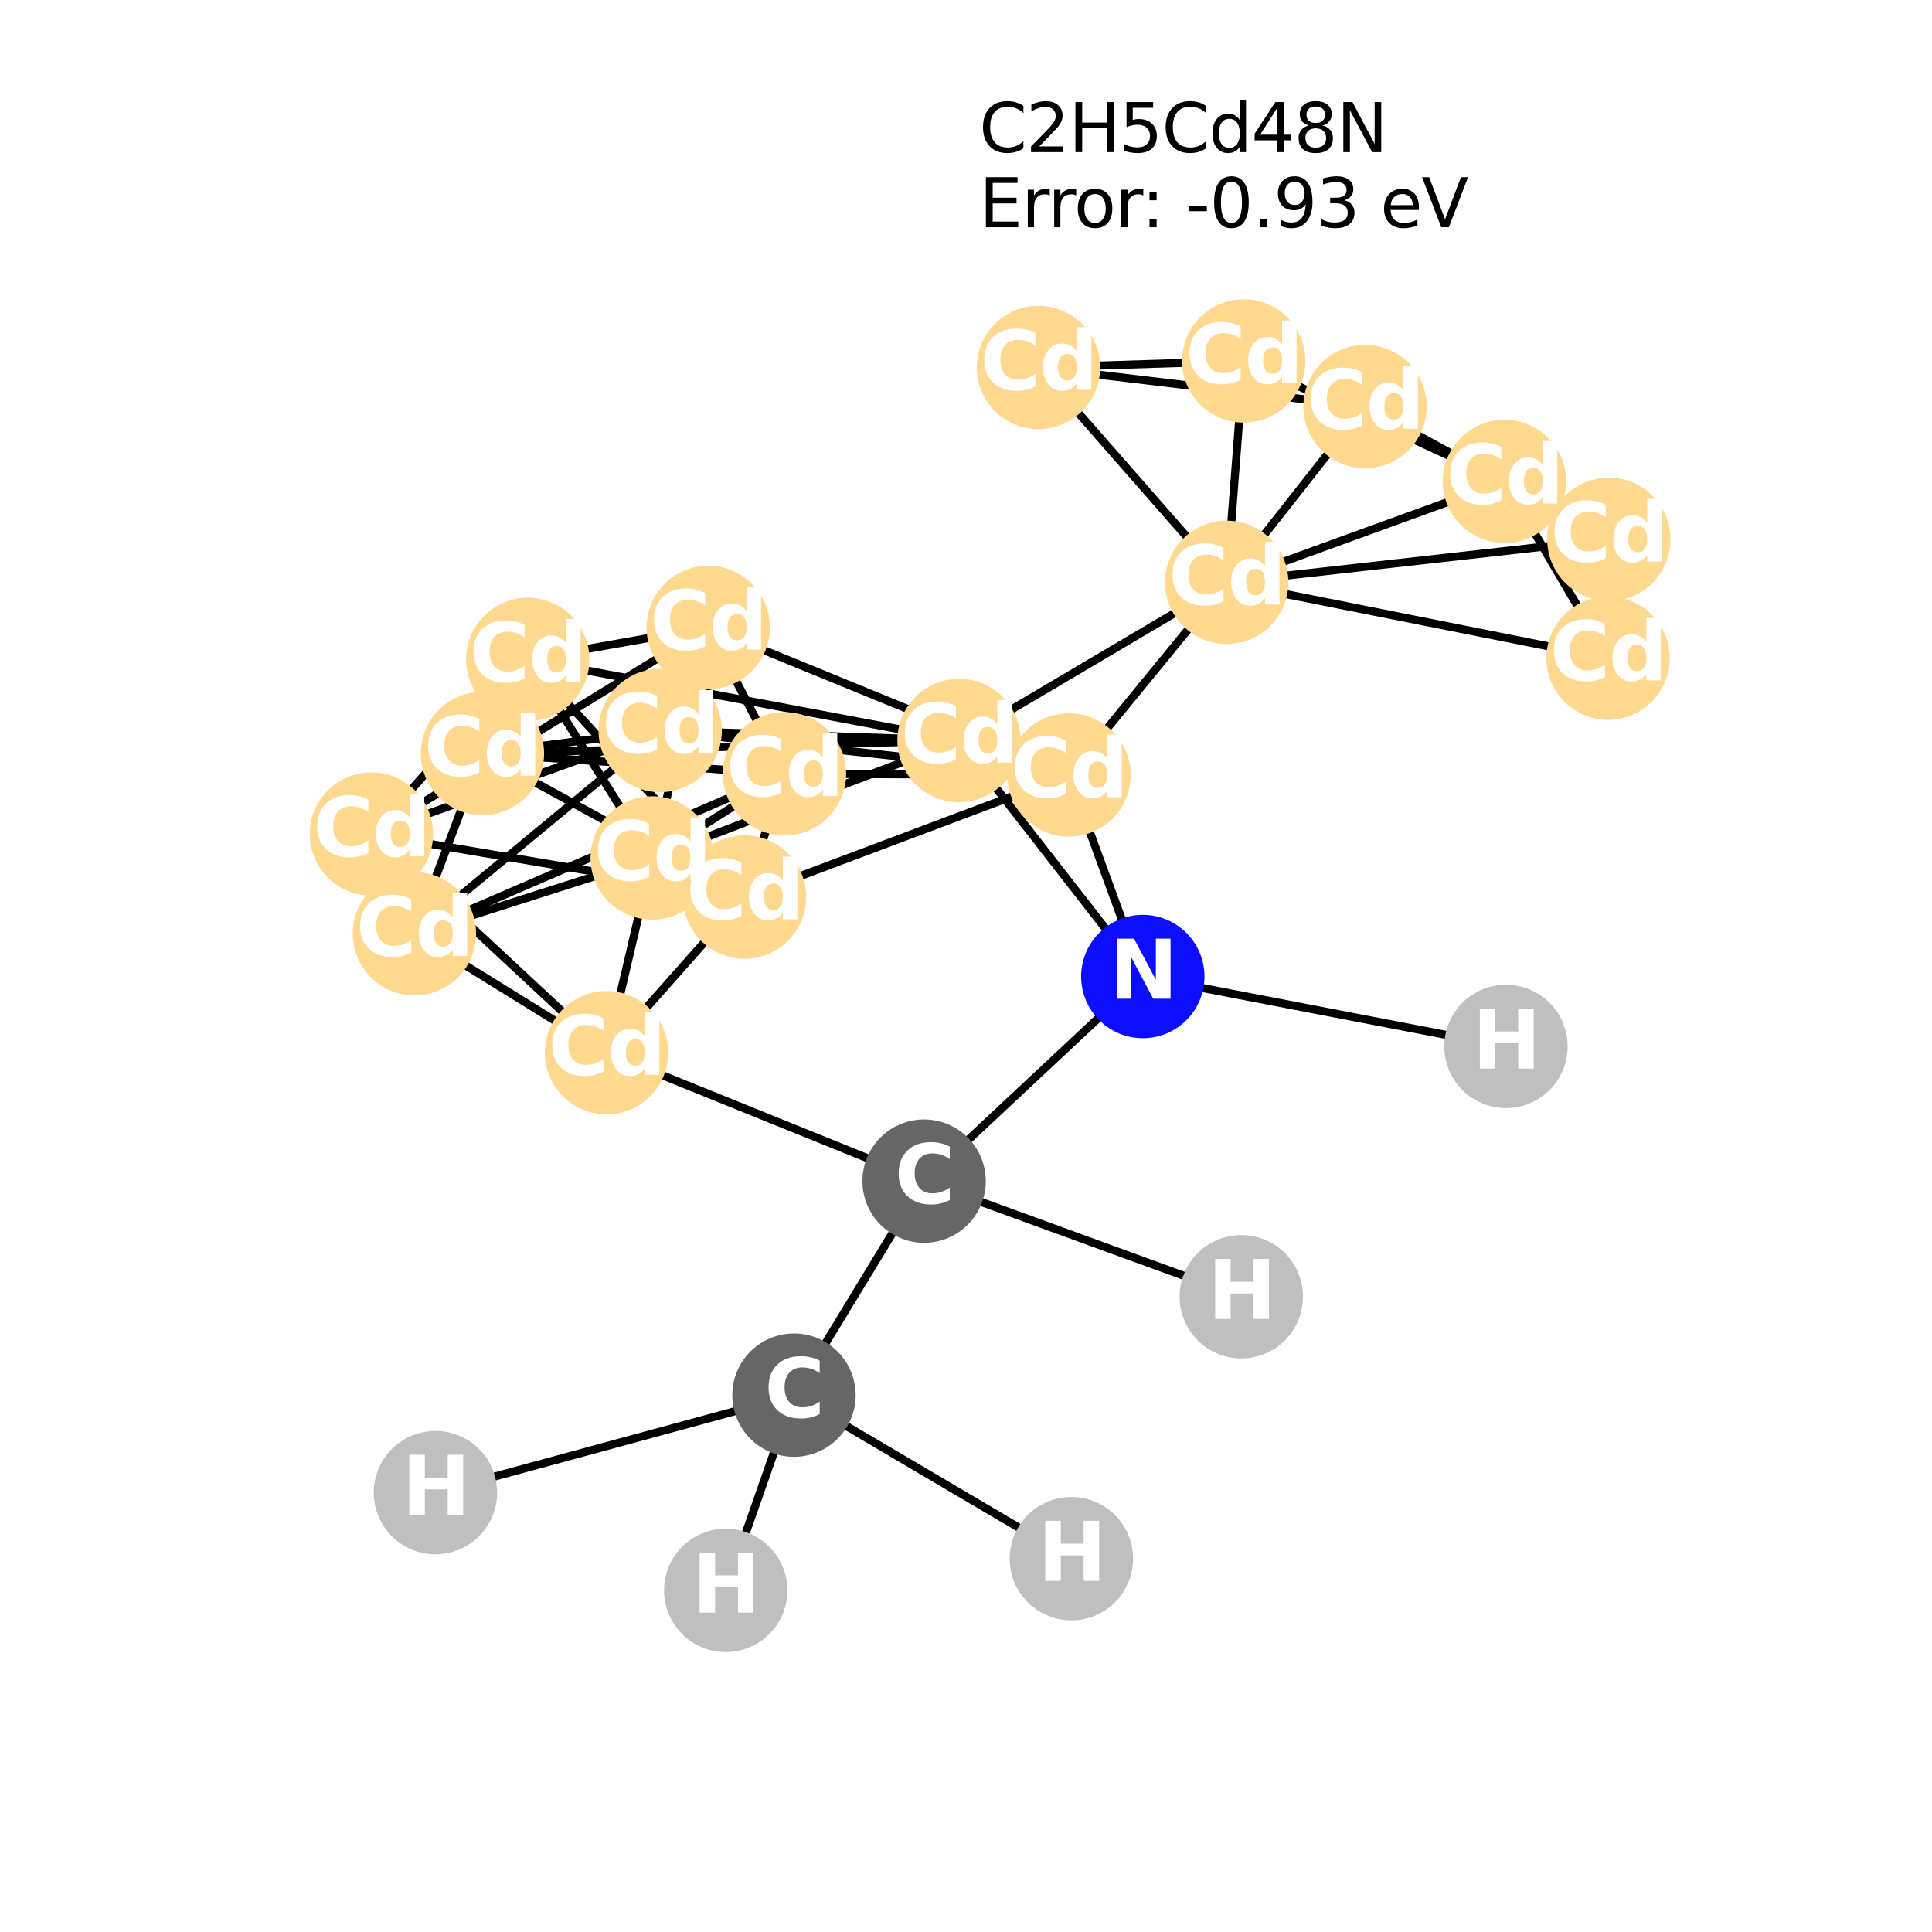 <?xml version="1.0" encoding="utf-8" standalone="no"?>
<!DOCTYPE svg PUBLIC "-//W3C//DTD SVG 1.1//EN"
  "http://www.w3.org/Graphics/SVG/1.1/DTD/svg11.dtd">
<svg xmlns:xlink="http://www.w3.org/1999/xlink" width="288pt" height="288pt" viewBox="0 0 288 288" xmlns="http://www.w3.org/2000/svg" version="1.1">
 <defs>
  <style type="text/css">*{stroke-linejoin: round; stroke-linecap: butt}</style>
 </defs>
 <g id="figure_1">
  <g id="patch_1">
   <path d="M 0 288 
L 288 288 
L 288 0 
L 0 0 
z
" style="fill: #ffffff"/>
  </g>
  <g id="axes_1">
   <g id="LineCollection_1">
    <path d="M 239.711 98.113 
L 239.831 80.392 
" clip-path="url(#peaed577de2)" style="fill: none; stroke: #000000; stroke-width: 1.2"/>
    <path d="M 239.711 98.113 
L 224.264 71.764 
" clip-path="url(#peaed577de2)" style="fill: none; stroke: #000000; stroke-width: 1.2"/>
    <path d="M 239.711 98.113 
L 182.862 86.807 
" clip-path="url(#peaed577de2)" style="fill: none; stroke: #000000; stroke-width: 1.2"/>
    <path d="M 239.831 80.392 
L 203.485 60.607 
" clip-path="url(#peaed577de2)" style="fill: none; stroke: #000000; stroke-width: 1.2"/>
    <path d="M 239.831 80.392 
L 182.862 86.807 
" clip-path="url(#peaed577de2)" style="fill: none; stroke: #000000; stroke-width: 1.2"/>
    <path d="M 203.485 60.607 
L 182.862 86.807 
" clip-path="url(#peaed577de2)" style="fill: none; stroke: #000000; stroke-width: 1.2"/>
    <path d="M 203.485 60.607 
L 154.805 54.784 
" clip-path="url(#peaed577de2)" style="fill: none; stroke: #000000; stroke-width: 1.2"/>
    <path d="M 224.264 71.764 
L 182.862 86.807 
" clip-path="url(#peaed577de2)" style="fill: none; stroke: #000000; stroke-width: 1.2"/>
    <path d="M 224.264 71.764 
L 185.404 53.804 
" clip-path="url(#peaed577de2)" style="fill: none; stroke: #000000; stroke-width: 1.2"/>
    <path d="M 182.862 86.807 
L 185.404 53.804 
" clip-path="url(#peaed577de2)" style="fill: none; stroke: #000000; stroke-width: 1.2"/>
    <path d="M 182.862 86.807 
L 154.805 54.784 
" clip-path="url(#peaed577de2)" style="fill: none; stroke: #000000; stroke-width: 1.2"/>
    <path d="M 182.862 86.807 
L 159.35 115.527 
" clip-path="url(#peaed577de2)" style="fill: none; stroke: #000000; stroke-width: 1.2"/>
    <path d="M 182.862 86.807 
L 142.964 110.382 
" clip-path="url(#peaed577de2)" style="fill: none; stroke: #000000; stroke-width: 1.2"/>
    <path d="M 185.404 53.804 
L 154.805 54.784 
" clip-path="url(#peaed577de2)" style="fill: none; stroke: #000000; stroke-width: 1.2"/>
    <path d="M 105.578 93.53 
L 55.369 124.329 
" clip-path="url(#peaed577de2)" style="fill: none; stroke: #000000; stroke-width: 1.2"/>
    <path d="M 105.578 93.53 
L 97.218 127.898 
" clip-path="url(#peaed577de2)" style="fill: none; stroke: #000000; stroke-width: 1.2"/>
    <path d="M 105.578 93.53 
L 78.671 98.301 
" clip-path="url(#peaed577de2)" style="fill: none; stroke: #000000; stroke-width: 1.2"/>
    <path d="M 105.578 93.53 
L 159.35 115.527 
" clip-path="url(#peaed577de2)" style="fill: none; stroke: #000000; stroke-width: 1.2"/>
    <path d="M 105.578 93.53 
L 98.413 108.896 
" clip-path="url(#peaed577de2)" style="fill: none; stroke: #000000; stroke-width: 1.2"/>
    <path d="M 105.578 93.53 
L 116.94 115.351 
" clip-path="url(#peaed577de2)" style="fill: none; stroke: #000000; stroke-width: 1.2"/>
    <path d="M 55.369 124.329 
L 90.414 156.923 
" clip-path="url(#peaed577de2)" style="fill: none; stroke: #000000; stroke-width: 1.2"/>
    <path d="M 55.369 124.329 
L 61.774 139.189 
" clip-path="url(#peaed577de2)" style="fill: none; stroke: #000000; stroke-width: 1.2"/>
    <path d="M 55.369 124.329 
L 78.671 98.301 
" clip-path="url(#peaed577de2)" style="fill: none; stroke: #000000; stroke-width: 1.2"/>
    <path d="M 55.369 124.329 
L 110.982 133.72 
" clip-path="url(#peaed577de2)" style="fill: none; stroke: #000000; stroke-width: 1.2"/>
    <path d="M 55.369 124.329 
L 98.413 108.896 
" clip-path="url(#peaed577de2)" style="fill: none; stroke: #000000; stroke-width: 1.2"/>
    <path d="M 90.414 156.923 
L 61.774 139.189 
" clip-path="url(#peaed577de2)" style="fill: none; stroke: #000000; stroke-width: 1.2"/>
    <path d="M 90.414 156.923 
L 97.218 127.898 
" clip-path="url(#peaed577de2)" style="fill: none; stroke: #000000; stroke-width: 1.2"/>
    <path d="M 90.414 156.923 
L 110.982 133.72 
" clip-path="url(#peaed577de2)" style="fill: none; stroke: #000000; stroke-width: 1.2"/>
    <path d="M 90.414 156.923 
L 137.753 176.068 
" clip-path="url(#peaed577de2)" style="fill: none; stroke: #000000; stroke-width: 1.2"/>
    <path d="M 61.774 139.189 
L 97.218 127.898 
" clip-path="url(#peaed577de2)" style="fill: none; stroke: #000000; stroke-width: 1.2"/>
    <path d="M 61.774 139.189 
L 98.413 108.896 
" clip-path="url(#peaed577de2)" style="fill: none; stroke: #000000; stroke-width: 1.2"/>
    <path d="M 61.774 139.189 
L 71.912 112.322 
" clip-path="url(#peaed577de2)" style="fill: none; stroke: #000000; stroke-width: 1.2"/>
    <path d="M 61.774 139.189 
L 116.94 115.351 
" clip-path="url(#peaed577de2)" style="fill: none; stroke: #000000; stroke-width: 1.2"/>
    <path d="M 97.218 127.898 
L 78.671 98.301 
" clip-path="url(#peaed577de2)" style="fill: none; stroke: #000000; stroke-width: 1.2"/>
    <path d="M 97.218 127.898 
L 142.964 110.382 
" clip-path="url(#peaed577de2)" style="fill: none; stroke: #000000; stroke-width: 1.2"/>
    <path d="M 97.218 127.898 
L 116.94 115.351 
" clip-path="url(#peaed577de2)" style="fill: none; stroke: #000000; stroke-width: 1.2"/>
    <path d="M 78.671 98.301 
L 110.982 133.72 
" clip-path="url(#peaed577de2)" style="fill: none; stroke: #000000; stroke-width: 1.2"/>
    <path d="M 78.671 98.301 
L 142.964 110.382 
" clip-path="url(#peaed577de2)" style="fill: none; stroke: #000000; stroke-width: 1.2"/>
    <path d="M 78.671 98.301 
L 71.912 112.322 
" clip-path="url(#peaed577de2)" style="fill: none; stroke: #000000; stroke-width: 1.2"/>
    <path d="M 110.982 133.72 
L 159.35 115.527 
" clip-path="url(#peaed577de2)" style="fill: none; stroke: #000000; stroke-width: 1.2"/>
    <path d="M 110.982 133.72 
L 71.912 112.322 
" clip-path="url(#peaed577de2)" style="fill: none; stroke: #000000; stroke-width: 1.2"/>
    <path d="M 110.982 133.72 
L 116.94 115.351 
" clip-path="url(#peaed577de2)" style="fill: none; stroke: #000000; stroke-width: 1.2"/>
    <path d="M 159.35 115.527 
L 98.413 108.896 
" clip-path="url(#peaed577de2)" style="fill: none; stroke: #000000; stroke-width: 1.2"/>
    <path d="M 159.35 115.527 
L 116.94 115.351 
" clip-path="url(#peaed577de2)" style="fill: none; stroke: #000000; stroke-width: 1.2"/>
    <path d="M 159.35 115.527 
L 170.356 145.568 
" clip-path="url(#peaed577de2)" style="fill: none; stroke: #000000; stroke-width: 1.2"/>
    <path d="M 98.413 108.896 
L 142.964 110.382 
" clip-path="url(#peaed577de2)" style="fill: none; stroke: #000000; stroke-width: 1.2"/>
    <path d="M 98.413 108.896 
L 71.912 112.322 
" clip-path="url(#peaed577de2)" style="fill: none; stroke: #000000; stroke-width: 1.2"/>
    <path d="M 142.964 110.382 
L 71.912 112.322 
" clip-path="url(#peaed577de2)" style="fill: none; stroke: #000000; stroke-width: 1.2"/>
    <path d="M 142.964 110.382 
L 170.356 145.568 
" clip-path="url(#peaed577de2)" style="fill: none; stroke: #000000; stroke-width: 1.2"/>
    <path d="M 71.912 112.322 
L 116.94 115.351 
" clip-path="url(#peaed577de2)" style="fill: none; stroke: #000000; stroke-width: 1.2"/>
    <path d="M 64.912 222.502 
L 118.358 207.974 
" clip-path="url(#peaed577de2)" style="fill: none; stroke: #000000; stroke-width: 1.2"/>
    <path d="M 108.181 237.076 
L 118.358 207.974 
" clip-path="url(#peaed577de2)" style="fill: none; stroke: #000000; stroke-width: 1.2"/>
    <path d="M 159.707 232.345 
L 118.358 207.974 
" clip-path="url(#peaed577de2)" style="fill: none; stroke: #000000; stroke-width: 1.2"/>
    <path d="M 185.036 193.302 
L 137.753 176.068 
" clip-path="url(#peaed577de2)" style="fill: none; stroke: #000000; stroke-width: 1.2"/>
    <path d="M 224.49 155.986 
L 170.356 145.568 
" clip-path="url(#peaed577de2)" style="fill: none; stroke: #000000; stroke-width: 1.2"/>
    <path d="M 118.358 207.974 
L 137.753 176.068 
" clip-path="url(#peaed577de2)" style="fill: none; stroke: #000000; stroke-width: 1.2"/>
    <path d="M 137.753 176.068 
L 170.356 145.568 
" clip-path="url(#peaed577de2)" style="fill: none; stroke: #000000; stroke-width: 1.2"/>
   </g>
   <g id="PathCollection_1">
    <defs>
     <path id="C0_0_649578c007" d="M 0 8.944 
C 2.372 8.944 4.647 8.002 6.325 6.325 
C 8.002 4.647 8.944 2.372 8.944 -0 
C 8.944 -2.372 8.002 -4.647 6.325 -6.325 
C 4.647 -8.002 2.372 -8.944 0 -8.944 
C -2.372 -8.944 -4.647 -8.002 -6.325 -6.325 
C -8.002 -4.647 -8.944 -2.372 -8.944 0 
C -8.944 2.372 -8.002 4.647 -6.325 6.325 
C -4.647 8.002 -2.372 8.944 0 8.944 
z
"/>
    </defs>
    <g clip-path="url(#peaed577de2)">
     <use xlink:href="#C0_0_649578c007" x="239.711" y="98.113" style="fill: #ffd98f; stroke: #ffd98f; stroke-width: 0.5"/>
    </g>
    <g clip-path="url(#peaed577de2)">
     <use xlink:href="#C0_0_649578c007" x="239.831" y="80.392" style="fill: #ffd98f; stroke: #ffd98f; stroke-width: 0.5"/>
    </g>
    <g clip-path="url(#peaed577de2)">
     <use xlink:href="#C0_0_649578c007" x="203.485" y="60.607" style="fill: #ffd98f; stroke: #ffd98f; stroke-width: 0.5"/>
    </g>
    <g clip-path="url(#peaed577de2)">
     <use xlink:href="#C0_0_649578c007" x="224.264" y="71.764" style="fill: #ffd98f; stroke: #ffd98f; stroke-width: 0.5"/>
    </g>
    <g clip-path="url(#peaed577de2)">
     <use xlink:href="#C0_0_649578c007" x="182.862" y="86.807" style="fill: #ffd98f; stroke: #ffd98f; stroke-width: 0.5"/>
    </g>
    <g clip-path="url(#peaed577de2)">
     <use xlink:href="#C0_0_649578c007" x="185.404" y="53.804" style="fill: #ffd98f; stroke: #ffd98f; stroke-width: 0.5"/>
    </g>
    <g clip-path="url(#peaed577de2)">
     <use xlink:href="#C0_0_649578c007" x="154.805" y="54.784" style="fill: #ffd98f; stroke: #ffd98f; stroke-width: 0.5"/>
    </g>
    <g clip-path="url(#peaed577de2)">
     <use xlink:href="#C0_0_649578c007" x="105.578" y="93.53" style="fill: #ffd98f; stroke: #ffd98f; stroke-width: 0.5"/>
    </g>
    <g clip-path="url(#peaed577de2)">
     <use xlink:href="#C0_0_649578c007" x="55.369" y="124.329" style="fill: #ffd98f; stroke: #ffd98f; stroke-width: 0.5"/>
    </g>
    <g clip-path="url(#peaed577de2)">
     <use xlink:href="#C0_0_649578c007" x="90.414" y="156.923" style="fill: #ffd98f; stroke: #ffd98f; stroke-width: 0.5"/>
    </g>
    <g clip-path="url(#peaed577de2)">
     <use xlink:href="#C0_0_649578c007" x="61.774" y="139.189" style="fill: #ffd98f; stroke: #ffd98f; stroke-width: 0.5"/>
    </g>
    <g clip-path="url(#peaed577de2)">
     <use xlink:href="#C0_0_649578c007" x="97.218" y="127.898" style="fill: #ffd98f; stroke: #ffd98f; stroke-width: 0.5"/>
    </g>
    <g clip-path="url(#peaed577de2)">
     <use xlink:href="#C0_0_649578c007" x="78.671" y="98.301" style="fill: #ffd98f; stroke: #ffd98f; stroke-width: 0.5"/>
    </g>
    <g clip-path="url(#peaed577de2)">
     <use xlink:href="#C0_0_649578c007" x="110.982" y="133.72" style="fill: #ffd98f; stroke: #ffd98f; stroke-width: 0.5"/>
    </g>
    <g clip-path="url(#peaed577de2)">
     <use xlink:href="#C0_0_649578c007" x="159.35" y="115.527" style="fill: #ffd98f; stroke: #ffd98f; stroke-width: 0.5"/>
    </g>
    <g clip-path="url(#peaed577de2)">
     <use xlink:href="#C0_0_649578c007" x="98.413" y="108.896" style="fill: #ffd98f; stroke: #ffd98f; stroke-width: 0.5"/>
    </g>
    <g clip-path="url(#peaed577de2)">
     <use xlink:href="#C0_0_649578c007" x="142.964" y="110.382" style="fill: #ffd98f; stroke: #ffd98f; stroke-width: 0.5"/>
    </g>
    <g clip-path="url(#peaed577de2)">
     <use xlink:href="#C0_0_649578c007" x="71.912" y="112.322" style="fill: #ffd98f; stroke: #ffd98f; stroke-width: 0.5"/>
    </g>
    <g clip-path="url(#peaed577de2)">
     <use xlink:href="#C0_0_649578c007" x="116.94" y="115.351" style="fill: #ffd98f; stroke: #ffd98f; stroke-width: 0.5"/>
    </g>
    <g clip-path="url(#peaed577de2)">
     <use xlink:href="#C0_0_649578c007" x="64.912" y="222.502" style="fill: #bfbfbf; stroke: #bfbfbf; stroke-width: 0.5"/>
    </g>
    <g clip-path="url(#peaed577de2)">
     <use xlink:href="#C0_0_649578c007" x="108.181" y="237.076" style="fill: #bfbfbf; stroke: #bfbfbf; stroke-width: 0.5"/>
    </g>
    <g clip-path="url(#peaed577de2)">
     <use xlink:href="#C0_0_649578c007" x="159.707" y="232.345" style="fill: #bfbfbf; stroke: #bfbfbf; stroke-width: 0.5"/>
    </g>
    <g clip-path="url(#peaed577de2)">
     <use xlink:href="#C0_0_649578c007" x="185.036" y="193.302" style="fill: #bfbfbf; stroke: #bfbfbf; stroke-width: 0.5"/>
    </g>
    <g clip-path="url(#peaed577de2)">
     <use xlink:href="#C0_0_649578c007" x="224.49" y="155.986" style="fill: #bfbfbf; stroke: #bfbfbf; stroke-width: 0.5"/>
    </g>
    <g clip-path="url(#peaed577de2)">
     <use xlink:href="#C0_0_649578c007" x="118.358" y="207.974" style="fill: #666666; stroke: #666666; stroke-width: 0.5"/>
    </g>
    <g clip-path="url(#peaed577de2)">
     <use xlink:href="#C0_0_649578c007" x="137.753" y="176.068" style="fill: #666666; stroke: #666666; stroke-width: 0.5"/>
    </g>
    <g clip-path="url(#peaed577de2)">
     <use xlink:href="#C0_0_649578c007" x="170.356" y="145.568" style="fill: #0d0dff; stroke: #0d0dff; stroke-width: 0.5"/>
    </g>
   </g>
   <g id="text_1">
    <g clip-path="url(#peaed577de2)">
     <!-- Cd -->
     <g style="fill: #ffffff" transform="translate(231.013 101.424) scale(0.12 -0.12)">
      <defs>
       <path id="DejaVuSans-Bold-43" d="M 4288 256 
Q 3956 84 3597 -3 
Q 3238 -91 2847 -91 
Q 1681 -91 1000 561 
Q 319 1213 319 2328 
Q 319 3447 1000 4098 
Q 1681 4750 2847 4750 
Q 3238 4750 3597 4662 
Q 3956 4575 4288 4403 
L 4288 3438 
Q 3953 3666 3628 3772 
Q 3303 3878 2944 3878 
Q 2300 3878 1931 3465 
Q 1563 3053 1563 2328 
Q 1563 1606 1931 1193 
Q 2300 781 2944 781 
Q 3303 781 3628 887 
Q 3953 994 4288 1222 
L 4288 256 
z
" transform="scale(0.016)"/>
       <path id="DejaVuSans-Bold-64" d="M 2919 2988 
L 2919 4863 
L 4044 4863 
L 4044 0 
L 2919 0 
L 2919 506 
Q 2688 197 2409 53 
Q 2131 -91 1766 -91 
Q 1119 -91 703 423 
Q 288 938 288 1747 
Q 288 2556 703 3070 
Q 1119 3584 1766 3584 
Q 2128 3584 2408 3439 
Q 2688 3294 2919 2988 
z
M 2181 722 
Q 2541 722 2730 984 
Q 2919 1247 2919 1747 
Q 2919 2247 2730 2509 
Q 2541 2772 2181 2772 
Q 1825 2772 1636 2509 
Q 1447 2247 1447 1747 
Q 1447 1247 1636 984 
Q 1825 722 2181 722 
z
" transform="scale(0.016)"/>
      </defs>
      <use xlink:href="#DejaVuSans-Bold-43"/>
      <use xlink:href="#DejaVuSans-Bold-64" transform="translate(73.389 0)"/>
     </g>
    </g>
   </g>
   <g id="text_2">
    <g clip-path="url(#peaed577de2)">
     <!-- Cd -->
     <g style="fill: #ffffff" transform="translate(231.133 83.703) scale(0.12 -0.12)">
      <use xlink:href="#DejaVuSans-Bold-43"/>
      <use xlink:href="#DejaVuSans-Bold-64" transform="translate(73.389 0)"/>
     </g>
    </g>
   </g>
   <g id="text_3">
    <g clip-path="url(#peaed577de2)">
     <!-- Cd -->
     <g style="fill: #ffffff" transform="translate(194.787 63.918) scale(0.12 -0.12)">
      <use xlink:href="#DejaVuSans-Bold-43"/>
      <use xlink:href="#DejaVuSans-Bold-64" transform="translate(73.389 0)"/>
     </g>
    </g>
   </g>
   <g id="text_4">
    <g clip-path="url(#peaed577de2)">
     <!-- Cd -->
     <g style="fill: #ffffff" transform="translate(215.566 75.075) scale(0.12 -0.12)">
      <use xlink:href="#DejaVuSans-Bold-43"/>
      <use xlink:href="#DejaVuSans-Bold-64" transform="translate(73.389 0)"/>
     </g>
    </g>
   </g>
   <g id="text_5">
    <g clip-path="url(#peaed577de2)">
     <!-- Cd -->
     <g style="fill: #ffffff" transform="translate(174.163 90.118) scale(0.12 -0.12)">
      <use xlink:href="#DejaVuSans-Bold-43"/>
      <use xlink:href="#DejaVuSans-Bold-64" transform="translate(73.389 0)"/>
     </g>
    </g>
   </g>
   <g id="text_6">
    <g clip-path="url(#peaed577de2)">
     <!-- Cd -->
     <g style="fill: #ffffff" transform="translate(176.706 57.115) scale(0.12 -0.12)">
      <use xlink:href="#DejaVuSans-Bold-43"/>
      <use xlink:href="#DejaVuSans-Bold-64" transform="translate(73.389 0)"/>
     </g>
    </g>
   </g>
   <g id="text_7">
    <g clip-path="url(#peaed577de2)">
     <!-- Cd -->
     <g style="fill: #ffffff" transform="translate(146.107 58.096) scale(0.12 -0.12)">
      <use xlink:href="#DejaVuSans-Bold-43"/>
      <use xlink:href="#DejaVuSans-Bold-64" transform="translate(73.389 0)"/>
     </g>
    </g>
   </g>
   <g id="text_8">
    <g clip-path="url(#peaed577de2)">
     <!-- Cd -->
     <g style="fill: #ffffff" transform="translate(96.88 96.841) scale(0.12 -0.12)">
      <use xlink:href="#DejaVuSans-Bold-43"/>
      <use xlink:href="#DejaVuSans-Bold-64" transform="translate(73.389 0)"/>
     </g>
    </g>
   </g>
   <g id="text_9">
    <g clip-path="url(#peaed577de2)">
     <!-- Cd -->
     <g style="fill: #ffffff" transform="translate(46.67 127.641) scale(0.12 -0.12)">
      <use xlink:href="#DejaVuSans-Bold-43"/>
      <use xlink:href="#DejaVuSans-Bold-64" transform="translate(73.389 0)"/>
     </g>
    </g>
   </g>
   <g id="text_10">
    <g clip-path="url(#peaed577de2)">
     <!-- Cd -->
     <g style="fill: #ffffff" transform="translate(81.716 160.234) scale(0.12 -0.12)">
      <use xlink:href="#DejaVuSans-Bold-43"/>
      <use xlink:href="#DejaVuSans-Bold-64" transform="translate(73.389 0)"/>
     </g>
    </g>
   </g>
   <g id="text_11">
    <g clip-path="url(#peaed577de2)">
     <!-- Cd -->
     <g style="fill: #ffffff" transform="translate(53.076 142.5) scale(0.12 -0.12)">
      <use xlink:href="#DejaVuSans-Bold-43"/>
      <use xlink:href="#DejaVuSans-Bold-64" transform="translate(73.389 0)"/>
     </g>
    </g>
   </g>
   <g id="text_12">
    <g clip-path="url(#peaed577de2)">
     <!-- Cd -->
     <g style="fill: #ffffff" transform="translate(88.52 131.209) scale(0.12 -0.12)">
      <use xlink:href="#DejaVuSans-Bold-43"/>
      <use xlink:href="#DejaVuSans-Bold-64" transform="translate(73.389 0)"/>
     </g>
    </g>
   </g>
   <g id="text_13">
    <g clip-path="url(#peaed577de2)">
     <!-- Cd -->
     <g style="fill: #ffffff" transform="translate(69.973 101.613) scale(0.12 -0.12)">
      <use xlink:href="#DejaVuSans-Bold-43"/>
      <use xlink:href="#DejaVuSans-Bold-64" transform="translate(73.389 0)"/>
     </g>
    </g>
   </g>
   <g id="text_14">
    <g clip-path="url(#peaed577de2)">
     <!-- Cd -->
     <g style="fill: #ffffff" transform="translate(102.284 137.031) scale(0.12 -0.12)">
      <use xlink:href="#DejaVuSans-Bold-43"/>
      <use xlink:href="#DejaVuSans-Bold-64" transform="translate(73.389 0)"/>
     </g>
    </g>
   </g>
   <g id="text_15">
    <g clip-path="url(#peaed577de2)">
     <!-- Cd -->
     <g style="fill: #ffffff" transform="translate(150.652 118.839) scale(0.12 -0.12)">
      <use xlink:href="#DejaVuSans-Bold-43"/>
      <use xlink:href="#DejaVuSans-Bold-64" transform="translate(73.389 0)"/>
     </g>
    </g>
   </g>
   <g id="text_16">
    <g clip-path="url(#peaed577de2)">
     <!-- Cd -->
     <g style="fill: #ffffff" transform="translate(89.715 112.207) scale(0.12 -0.12)">
      <use xlink:href="#DejaVuSans-Bold-43"/>
      <use xlink:href="#DejaVuSans-Bold-64" transform="translate(73.389 0)"/>
     </g>
    </g>
   </g>
   <g id="text_17">
    <g clip-path="url(#peaed577de2)">
     <!-- Cd -->
     <g style="fill: #ffffff" transform="translate(134.266 113.694) scale(0.12 -0.12)">
      <use xlink:href="#DejaVuSans-Bold-43"/>
      <use xlink:href="#DejaVuSans-Bold-64" transform="translate(73.389 0)"/>
     </g>
    </g>
   </g>
   <g id="text_18">
    <g clip-path="url(#peaed577de2)">
     <!-- Cd -->
     <g style="fill: #ffffff" transform="translate(63.214 115.633) scale(0.12 -0.12)">
      <use xlink:href="#DejaVuSans-Bold-43"/>
      <use xlink:href="#DejaVuSans-Bold-64" transform="translate(73.389 0)"/>
     </g>
    </g>
   </g>
   <g id="text_19">
    <g clip-path="url(#peaed577de2)">
     <!-- Cd -->
     <g style="fill: #ffffff" transform="translate(108.242 118.662) scale(0.12 -0.12)">
      <use xlink:href="#DejaVuSans-Bold-43"/>
      <use xlink:href="#DejaVuSans-Bold-64" transform="translate(73.389 0)"/>
     </g>
    </g>
   </g>
   <g id="text_20">
    <g clip-path="url(#peaed577de2)">
     <!-- H -->
     <g style="fill: #ffffff" transform="translate(59.891 225.813) scale(0.12 -0.12)">
      <defs>
       <path id="DejaVuSans-Bold-48" d="M 588 4666 
L 1791 4666 
L 1791 2888 
L 3566 2888 
L 3566 4666 
L 4769 4666 
L 4769 0 
L 3566 0 
L 3566 1978 
L 1791 1978 
L 1791 0 
L 588 0 
L 588 4666 
z
" transform="scale(0.016)"/>
      </defs>
      <use xlink:href="#DejaVuSans-Bold-48"/>
     </g>
    </g>
   </g>
   <g id="text_21">
    <g clip-path="url(#peaed577de2)">
     <!-- H -->
     <g style="fill: #ffffff" transform="translate(103.159 240.388) scale(0.12 -0.12)">
      <use xlink:href="#DejaVuSans-Bold-48"/>
     </g>
    </g>
   </g>
   <g id="text_22">
    <g clip-path="url(#peaed577de2)">
     <!-- H -->
     <g style="fill: #ffffff" transform="translate(154.686 235.656) scale(0.12 -0.12)">
      <use xlink:href="#DejaVuSans-Bold-48"/>
     </g>
    </g>
   </g>
   <g id="text_23">
    <g clip-path="url(#peaed577de2)">
     <!-- H -->
     <g style="fill: #ffffff" transform="translate(180.015 196.613) scale(0.12 -0.12)">
      <use xlink:href="#DejaVuSans-Bold-48"/>
     </g>
    </g>
   </g>
   <g id="text_24">
    <g clip-path="url(#peaed577de2)">
     <!-- H -->
     <g style="fill: #ffffff" transform="translate(219.469 159.298) scale(0.12 -0.12)">
      <use xlink:href="#DejaVuSans-Bold-48"/>
     </g>
    </g>
   </g>
   <g id="text_25">
    <g clip-path="url(#peaed577de2)">
     <!-- C -->
     <g style="fill: #ffffff" transform="translate(113.955 211.285) scale(0.12 -0.12)">
      <use xlink:href="#DejaVuSans-Bold-43"/>
     </g>
    </g>
   </g>
   <g id="text_26">
    <g clip-path="url(#peaed577de2)">
     <!-- C -->
     <g style="fill: #ffffff" transform="translate(133.35 179.379) scale(0.12 -0.12)">
      <use xlink:href="#DejaVuSans-Bold-43"/>
     </g>
    </g>
   </g>
   <g id="text_27">
    <g clip-path="url(#peaed577de2)">
     <!-- N -->
     <g style="fill: #ffffff" transform="translate(165.335 148.879) scale(0.12 -0.12)">
      <defs>
       <path id="DejaVuSans-Bold-4e" d="M 588 4666 
L 1931 4666 
L 3628 1466 
L 3628 4666 
L 4769 4666 
L 4769 0 
L 3425 0 
L 1728 3200 
L 1728 0 
L 588 0 
L 588 4666 
z
" transform="scale(0.016)"/>
      </defs>
      <use xlink:href="#DejaVuSans-Bold-4e"/>
     </g>
    </g>
   </g>
   <g id="text_28">
    <!-- C2H5Cd48N -->
    <g transform="translate(145.962 22.677) scale(0.1 -0.1)">
     <defs>
      <path id="DejaVuSans-43" d="M 4122 4306 
L 4122 3641 
Q 3803 3938 3442 4084 
Q 3081 4231 2675 4231 
Q 1875 4231 1450 3742 
Q 1025 3253 1025 2328 
Q 1025 1406 1450 917 
Q 1875 428 2675 428 
Q 3081 428 3442 575 
Q 3803 722 4122 1019 
L 4122 359 
Q 3791 134 3420 21 
Q 3050 -91 2638 -91 
Q 1578 -91 968 557 
Q 359 1206 359 2328 
Q 359 3453 968 4101 
Q 1578 4750 2638 4750 
Q 3056 4750 3426 4639 
Q 3797 4528 4122 4306 
z
" transform="scale(0.016)"/>
      <path id="DejaVuSans-32" d="M 1228 531 
L 3431 531 
L 3431 0 
L 469 0 
L 469 531 
Q 828 903 1448 1529 
Q 2069 2156 2228 2338 
Q 2531 2678 2651 2914 
Q 2772 3150 2772 3378 
Q 2772 3750 2511 3984 
Q 2250 4219 1831 4219 
Q 1534 4219 1204 4116 
Q 875 4013 500 3803 
L 500 4441 
Q 881 4594 1212 4672 
Q 1544 4750 1819 4750 
Q 2544 4750 2975 4387 
Q 3406 4025 3406 3419 
Q 3406 3131 3298 2873 
Q 3191 2616 2906 2266 
Q 2828 2175 2409 1742 
Q 1991 1309 1228 531 
z
" transform="scale(0.016)"/>
      <path id="DejaVuSans-48" d="M 628 4666 
L 1259 4666 
L 1259 2753 
L 3553 2753 
L 3553 4666 
L 4184 4666 
L 4184 0 
L 3553 0 
L 3553 2222 
L 1259 2222 
L 1259 0 
L 628 0 
L 628 4666 
z
" transform="scale(0.016)"/>
      <path id="DejaVuSans-35" d="M 691 4666 
L 3169 4666 
L 3169 4134 
L 1269 4134 
L 1269 2991 
Q 1406 3038 1543 3061 
Q 1681 3084 1819 3084 
Q 2600 3084 3056 2656 
Q 3513 2228 3513 1497 
Q 3513 744 3044 326 
Q 2575 -91 1722 -91 
Q 1428 -91 1123 -41 
Q 819 9 494 109 
L 494 744 
Q 775 591 1075 516 
Q 1375 441 1709 441 
Q 2250 441 2565 725 
Q 2881 1009 2881 1497 
Q 2881 1984 2565 2268 
Q 2250 2553 1709 2553 
Q 1456 2553 1204 2497 
Q 953 2441 691 2322 
L 691 4666 
z
" transform="scale(0.016)"/>
      <path id="DejaVuSans-64" d="M 2906 2969 
L 2906 4863 
L 3481 4863 
L 3481 0 
L 2906 0 
L 2906 525 
Q 2725 213 2448 61 
Q 2172 -91 1784 -91 
Q 1150 -91 751 415 
Q 353 922 353 1747 
Q 353 2572 751 3078 
Q 1150 3584 1784 3584 
Q 2172 3584 2448 3432 
Q 2725 3281 2906 2969 
z
M 947 1747 
Q 947 1113 1208 752 
Q 1469 391 1925 391 
Q 2381 391 2643 752 
Q 2906 1113 2906 1747 
Q 2906 2381 2643 2742 
Q 2381 3103 1925 3103 
Q 1469 3103 1208 2742 
Q 947 2381 947 1747 
z
" transform="scale(0.016)"/>
      <path id="DejaVuSans-34" d="M 2419 4116 
L 825 1625 
L 2419 1625 
L 2419 4116 
z
M 2253 4666 
L 3047 4666 
L 3047 1625 
L 3713 1625 
L 3713 1100 
L 3047 1100 
L 3047 0 
L 2419 0 
L 2419 1100 
L 313 1100 
L 313 1709 
L 2253 4666 
z
" transform="scale(0.016)"/>
      <path id="DejaVuSans-38" d="M 2034 2216 
Q 1584 2216 1326 1975 
Q 1069 1734 1069 1313 
Q 1069 891 1326 650 
Q 1584 409 2034 409 
Q 2484 409 2743 651 
Q 3003 894 3003 1313 
Q 3003 1734 2745 1975 
Q 2488 2216 2034 2216 
z
M 1403 2484 
Q 997 2584 770 2862 
Q 544 3141 544 3541 
Q 544 4100 942 4425 
Q 1341 4750 2034 4750 
Q 2731 4750 3128 4425 
Q 3525 4100 3525 3541 
Q 3525 3141 3298 2862 
Q 3072 2584 2669 2484 
Q 3125 2378 3379 2068 
Q 3634 1759 3634 1313 
Q 3634 634 3220 271 
Q 2806 -91 2034 -91 
Q 1263 -91 848 271 
Q 434 634 434 1313 
Q 434 1759 690 2068 
Q 947 2378 1403 2484 
z
M 1172 3481 
Q 1172 3119 1398 2916 
Q 1625 2713 2034 2713 
Q 2441 2713 2670 2916 
Q 2900 3119 2900 3481 
Q 2900 3844 2670 4047 
Q 2441 4250 2034 4250 
Q 1625 4250 1398 4047 
Q 1172 3844 1172 3481 
z
" transform="scale(0.016)"/>
      <path id="DejaVuSans-4e" d="M 628 4666 
L 1478 4666 
L 3547 763 
L 3547 4666 
L 4159 4666 
L 4159 0 
L 3309 0 
L 1241 3903 
L 1241 0 
L 628 0 
L 628 4666 
z
" transform="scale(0.016)"/>
     </defs>
     <use xlink:href="#DejaVuSans-43"/>
     <use xlink:href="#DejaVuSans-32" transform="translate(69.824 0)"/>
     <use xlink:href="#DejaVuSans-48" transform="translate(133.447 0)"/>
     <use xlink:href="#DejaVuSans-35" transform="translate(208.643 0)"/>
     <use xlink:href="#DejaVuSans-43" transform="translate(272.266 0)"/>
     <use xlink:href="#DejaVuSans-64" transform="translate(342.09 0)"/>
     <use xlink:href="#DejaVuSans-34" transform="translate(405.566 0)"/>
     <use xlink:href="#DejaVuSans-38" transform="translate(469.189 0)"/>
     <use xlink:href="#DejaVuSans-4e" transform="translate(532.812 0)"/>
    </g>
    <!-- Error: -0.93 eV -->
    <g transform="translate(145.962 33.875) scale(0.1 -0.1)">
     <defs>
      <path id="DejaVuSans-45" d="M 628 4666 
L 3578 4666 
L 3578 4134 
L 1259 4134 
L 1259 2753 
L 3481 2753 
L 3481 2222 
L 1259 2222 
L 1259 531 
L 3634 531 
L 3634 0 
L 628 0 
L 628 4666 
z
" transform="scale(0.016)"/>
      <path id="DejaVuSans-72" d="M 2631 2963 
Q 2534 3019 2420 3045 
Q 2306 3072 2169 3072 
Q 1681 3072 1420 2755 
Q 1159 2438 1159 1844 
L 1159 0 
L 581 0 
L 581 3500 
L 1159 3500 
L 1159 2956 
Q 1341 3275 1631 3429 
Q 1922 3584 2338 3584 
Q 2397 3584 2469 3576 
Q 2541 3569 2628 3553 
L 2631 2963 
z
" transform="scale(0.016)"/>
      <path id="DejaVuSans-6f" d="M 1959 3097 
Q 1497 3097 1228 2736 
Q 959 2375 959 1747 
Q 959 1119 1226 758 
Q 1494 397 1959 397 
Q 2419 397 2687 759 
Q 2956 1122 2956 1747 
Q 2956 2369 2687 2733 
Q 2419 3097 1959 3097 
z
M 1959 3584 
Q 2709 3584 3137 3096 
Q 3566 2609 3566 1747 
Q 3566 888 3137 398 
Q 2709 -91 1959 -91 
Q 1206 -91 779 398 
Q 353 888 353 1747 
Q 353 2609 779 3096 
Q 1206 3584 1959 3584 
z
" transform="scale(0.016)"/>
      <path id="DejaVuSans-3a" d="M 750 794 
L 1409 794 
L 1409 0 
L 750 0 
L 750 794 
z
M 750 3309 
L 1409 3309 
L 1409 2516 
L 750 2516 
L 750 3309 
z
" transform="scale(0.016)"/>
      <path id="DejaVuSans-20" transform="scale(0.016)"/>
      <path id="DejaVuSans-2d" d="M 313 2009 
L 1997 2009 
L 1997 1497 
L 313 1497 
L 313 2009 
z
" transform="scale(0.016)"/>
      <path id="DejaVuSans-30" d="M 2034 4250 
Q 1547 4250 1301 3770 
Q 1056 3291 1056 2328 
Q 1056 1369 1301 889 
Q 1547 409 2034 409 
Q 2525 409 2770 889 
Q 3016 1369 3016 2328 
Q 3016 3291 2770 3770 
Q 2525 4250 2034 4250 
z
M 2034 4750 
Q 2819 4750 3233 4129 
Q 3647 3509 3647 2328 
Q 3647 1150 3233 529 
Q 2819 -91 2034 -91 
Q 1250 -91 836 529 
Q 422 1150 422 2328 
Q 422 3509 836 4129 
Q 1250 4750 2034 4750 
z
" transform="scale(0.016)"/>
      <path id="DejaVuSans-2e" d="M 684 794 
L 1344 794 
L 1344 0 
L 684 0 
L 684 794 
z
" transform="scale(0.016)"/>
      <path id="DejaVuSans-39" d="M 703 97 
L 703 672 
Q 941 559 1184 500 
Q 1428 441 1663 441 
Q 2288 441 2617 861 
Q 2947 1281 2994 2138 
Q 2813 1869 2534 1725 
Q 2256 1581 1919 1581 
Q 1219 1581 811 2004 
Q 403 2428 403 3163 
Q 403 3881 828 4315 
Q 1253 4750 1959 4750 
Q 2769 4750 3195 4129 
Q 3622 3509 3622 2328 
Q 3622 1225 3098 567 
Q 2575 -91 1691 -91 
Q 1453 -91 1209 -44 
Q 966 3 703 97 
z
M 1959 2075 
Q 2384 2075 2632 2365 
Q 2881 2656 2881 3163 
Q 2881 3666 2632 3958 
Q 2384 4250 1959 4250 
Q 1534 4250 1286 3958 
Q 1038 3666 1038 3163 
Q 1038 2656 1286 2365 
Q 1534 2075 1959 2075 
z
" transform="scale(0.016)"/>
      <path id="DejaVuSans-33" d="M 2597 2516 
Q 3050 2419 3304 2112 
Q 3559 1806 3559 1356 
Q 3559 666 3084 287 
Q 2609 -91 1734 -91 
Q 1441 -91 1130 -33 
Q 819 25 488 141 
L 488 750 
Q 750 597 1062 519 
Q 1375 441 1716 441 
Q 2309 441 2620 675 
Q 2931 909 2931 1356 
Q 2931 1769 2642 2001 
Q 2353 2234 1838 2234 
L 1294 2234 
L 1294 2753 
L 1863 2753 
Q 2328 2753 2575 2939 
Q 2822 3125 2822 3475 
Q 2822 3834 2567 4026 
Q 2313 4219 1838 4219 
Q 1578 4219 1281 4162 
Q 984 4106 628 3988 
L 628 4550 
Q 988 4650 1302 4700 
Q 1616 4750 1894 4750 
Q 2613 4750 3031 4423 
Q 3450 4097 3450 3541 
Q 3450 3153 3228 2886 
Q 3006 2619 2597 2516 
z
" transform="scale(0.016)"/>
      <path id="DejaVuSans-65" d="M 3597 1894 
L 3597 1613 
L 953 1613 
Q 991 1019 1311 708 
Q 1631 397 2203 397 
Q 2534 397 2845 478 
Q 3156 559 3463 722 
L 3463 178 
Q 3153 47 2828 -22 
Q 2503 -91 2169 -91 
Q 1331 -91 842 396 
Q 353 884 353 1716 
Q 353 2575 817 3079 
Q 1281 3584 2069 3584 
Q 2775 3584 3186 3129 
Q 3597 2675 3597 1894 
z
M 3022 2063 
Q 3016 2534 2758 2815 
Q 2500 3097 2075 3097 
Q 1594 3097 1305 2825 
Q 1016 2553 972 2059 
L 3022 2063 
z
" transform="scale(0.016)"/>
      <path id="DejaVuSans-56" d="M 1831 0 
L 50 4666 
L 709 4666 
L 2188 738 
L 3669 4666 
L 4325 4666 
L 2547 0 
L 1831 0 
z
" transform="scale(0.016)"/>
     </defs>
     <use xlink:href="#DejaVuSans-45"/>
     <use xlink:href="#DejaVuSans-72" transform="translate(63.184 0)"/>
     <use xlink:href="#DejaVuSans-72" transform="translate(102.547 0)"/>
     <use xlink:href="#DejaVuSans-6f" transform="translate(141.41 0)"/>
     <use xlink:href="#DejaVuSans-72" transform="translate(202.592 0)"/>
     <use xlink:href="#DejaVuSans-3a" transform="translate(241.955 0)"/>
     <use xlink:href="#DejaVuSans-20" transform="translate(275.646 0)"/>
     <use xlink:href="#DejaVuSans-2d" transform="translate(307.434 0)"/>
     <use xlink:href="#DejaVuSans-30" transform="translate(343.518 0)"/>
     <use xlink:href="#DejaVuSans-2e" transform="translate(407.141 0)"/>
     <use xlink:href="#DejaVuSans-39" transform="translate(438.928 0)"/>
     <use xlink:href="#DejaVuSans-33" transform="translate(502.551 0)"/>
     <use xlink:href="#DejaVuSans-20" transform="translate(566.174 0)"/>
     <use xlink:href="#DejaVuSans-65" transform="translate(597.961 0)"/>
     <use xlink:href="#DejaVuSans-56" transform="translate(659.484 0)"/>
    </g>
   </g>
  </g>
 </g>
 <defs>
  <clipPath id="peaed577de2">
   <rect x="36" y="34.56" width="223.2" height="221.76"/>
  </clipPath>
 </defs>
</svg>
